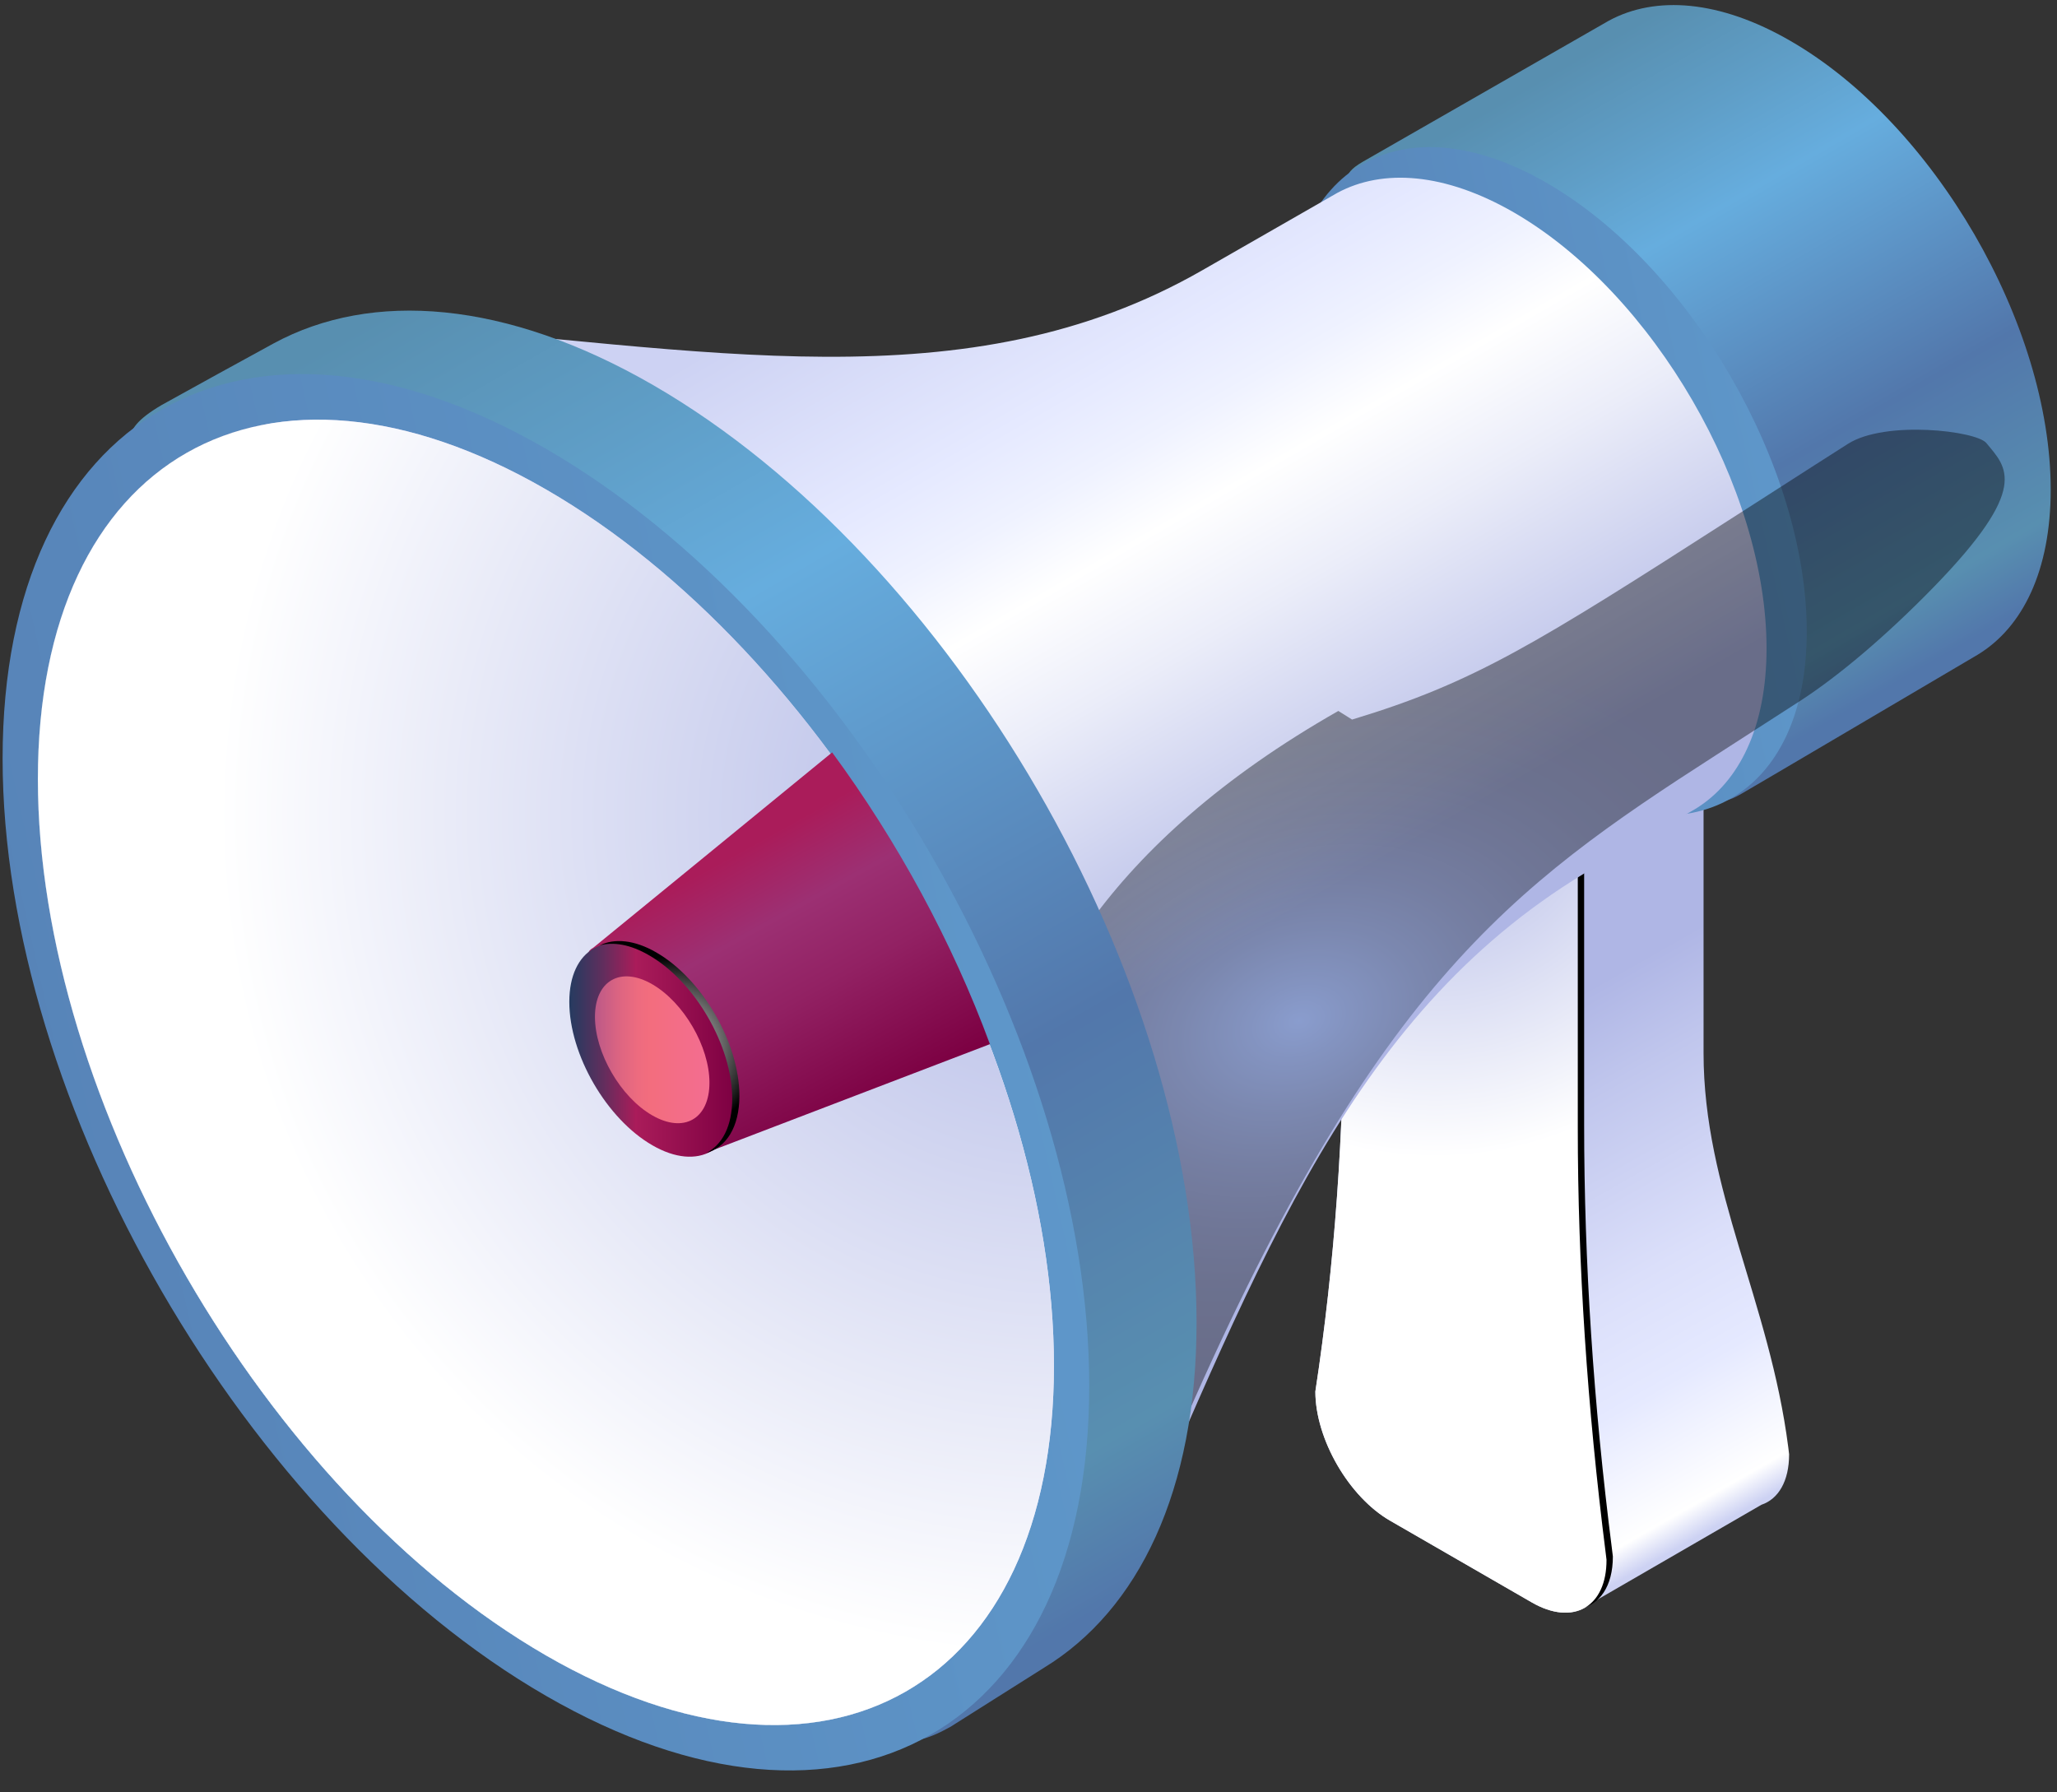 <svg width="264" height="230" viewBox="0 0 264 230" fill="none" xmlns="http://www.w3.org/2000/svg">
<rect x="0" y="0" width="264" height="230" fill="#333333" stroke="none"/>
<path d="M229.619 186.654L229.514 185.785C227.117 167.036 218.638 152.737 218.638 135.146V90.063L188.644 72.736L172.502 82.347C172.502 82.347 194.701 148.839 192.226 165.034C192.226 171.117 196.544 178.57 201.837 181.624L202.101 181.782L204.892 205.377L226.064 193.132C228.25 192.395 229.619 190.104 229.619 186.654Z" fill="url(#paint0_linear_108_12566)"/>
<path d="M196.598 205.666L178.428 195.186C173.109 192.131 168.816 184.679 168.816 178.596C171.292 162.401 172.503 145.284 172.503 127.456V82.347L202.497 99.674V144.757C202.497 162.322 203.708 180.571 206.078 199.32L206.183 200.189C206.21 206.272 201.891 208.721 196.598 205.666Z" fill="url(#paint1_linear_108_12566)"/>
<path d="M206.894 198.899C204.498 180.15 203.313 161.927 203.313 144.337V99.254L173.319 81.927V83.454L201.733 99.86V144.942C201.733 162.507 202.944 180.756 205.314 199.505L205.42 200.374C205.42 203.376 204.366 205.483 202.681 206.483C205.288 206.009 207 203.613 207 199.768L206.894 198.899Z" fill="url(#paint2_radial_108_12566)"/>
<path d="M192.489 142.281L189.935 163.085L195.517 159.872V140.464L192.489 142.281Z" fill="url(#paint3_linear_108_12566)"/>
<path d="M192.518 142.282L189.937 163.085L178.982 156.897L181.563 135.988L192.518 142.282Z" fill="url(#paint4_linear_108_12566)"/>
<path d="M181.562 135.988L192.516 142.282L195.518 140.465L184.537 134.197L181.562 135.988Z" fill="url(#paint5_linear_108_12566)"/>
<path d="M196.598 205.666L178.428 195.186C173.109 192.131 168.816 184.679 168.816 178.596C171.292 162.401 172.503 145.284 172.503 127.456V82.347L202.497 99.674V144.757C202.497 162.322 203.708 180.571 206.078 199.32L206.183 200.189C206.21 206.272 201.891 208.721 196.598 205.666Z" fill="url(#paint6_radial_108_12566)"/>
<path d="M263.192 62.834C263.192 73.183 259.637 80.504 253.818 84.033C253.633 84.138 223.534 101.887 223.35 101.966C217.32 105.336 221.164 97.673 212 92.407C193.567 81.768 178.61 55.988 178.61 34.816C178.61 24.361 168.945 24.256 174.87 20.78C175.028 20.675 206.312 2.768 206.47 2.663C212.474 -0.603 220.717 0.003 229.775 5.243C248.235 15.882 263.192 41.689 263.192 62.834Z" fill="url(#paint7_linear_108_12566)"/>
<path d="M231.884 81.057C231.884 102.229 216.927 110.735 198.493 100.096C180.06 89.457 165.103 63.677 165.103 42.505C165.103 21.333 180.06 12.828 198.493 23.466C216.953 34.105 231.884 59.885 231.884 81.057Z" fill="url(#paint8_linear_108_12566)"/>
<path d="M226.723 83.216C226.723 93.249 223.247 100.359 217.611 103.809C217.585 103.835 212.292 106.89 204.787 111.235C173.529 129.379 161.837 161.558 144.405 201.269C144.352 201.374 144.326 201.453 144.326 201.453C132.449 208.089 37.149 48.351 48.815 41.478C48.815 41.478 48.841 41.478 48.867 41.478C90.606 44.691 124.102 52.038 154.359 34.658C164.181 29.023 171.581 24.783 171.633 24.756C177.479 21.596 185.458 22.176 194.28 27.258C212.187 37.607 226.723 62.65 226.723 83.216Z" fill="url(#paint9_linear_108_12566)"/>
<g opacity="0.4">
<path d="M248.158 75.368C242.048 81.636 236.018 86.718 231.12 89.904C231.094 89.931 226.591 92.828 220.244 96.909C193.727 113.973 176.03 126.85 151.013 184.783C150.961 184.889 139.638 165.639 139.638 165.639C129.71 171.985 111.856 125.323 171.765 91.248L173.529 92.353C189.145 87.64 197.045 82.716 222.588 66.31C230.883 60.99 237.15 56.962 237.177 56.962C241.996 53.907 253.635 55.303 254.925 56.856C257.532 60.016 260.64 62.544 248.158 75.368Z" fill="url(#paint10_radial_108_12566)"/>
</g>
<path d="M153.568 169.748C153.568 191.341 146.115 206.641 134.002 214.041C133.633 214.251 122.363 221.414 121.994 221.625C109.38 228.682 117.438 212.671 98.32 201.638C59.794 179.386 28.563 125.535 28.563 81.321C28.563 59.464 8.366 59.28 20.742 51.986C21.084 51.775 34.778 44.243 35.147 44.059C47.708 37.265 64.903 38.503 83.837 49.431C122.336 71.683 153.568 125.561 153.568 169.748Z" fill="url(#paint11_linear_108_12566)"/>
<path d="M139.795 177.885C139.795 222.072 108.564 239.9 70.065 217.649C31.539 195.397 0.334 141.545 0.334 97.358C0.334 53.17 31.565 35.343 70.065 57.594C108.564 79.846 139.795 133.698 139.795 177.885Z" fill="url(#paint12_linear_108_12566)"/>
<path d="M135.265 175.278C135.265 216.595 106.061 233.237 70.064 212.46C34.066 191.657 4.862 141.308 4.862 99.991C4.862 58.674 34.066 42.031 70.064 62.808C106.061 83.585 135.265 133.961 135.265 175.278Z" fill="url(#paint13_linear_108_12566)"/>
<path d="M82.888 207.063C46.89 186.286 17.687 135.91 17.687 94.593C17.687 75.554 23.901 61.756 34.119 54.435C16.502 57.648 4.862 73.895 4.862 99.965C4.862 141.282 34.066 191.632 70.064 212.435C89.471 223.653 106.904 223.943 118.833 215.411C108.51 217.307 96.16 214.726 82.888 207.063Z" fill="url(#paint14_linear_108_12566)"/>
<path d="M135.265 175.278C135.265 216.595 106.061 233.237 70.064 212.46C34.066 191.657 4.862 141.308 4.862 99.991C4.862 58.674 34.066 42.031 70.064 62.808C106.061 83.585 135.265 133.961 135.265 175.278Z" fill="url(#paint15_radial_108_12566)"/>
<path d="M106.799 96.567C102.876 99.78 76.226 121.584 76.174 121.61C74.278 122.716 77.385 122.742 77.385 126.087C77.385 132.854 82.178 141.097 88.05 144.494C90.973 146.179 89.735 148.628 91.684 147.548C91.737 147.522 119.492 136.91 127.05 134.013C122.204 120.899 115.226 108.022 106.799 96.567Z" fill="url(#paint16_linear_108_12566)"/>
<path d="M94.396 140.912C94.396 147.68 89.604 150.392 83.731 146.995C77.833 143.598 73.066 135.356 73.066 128.588C73.066 121.821 77.859 119.108 83.731 122.505C89.604 125.902 94.396 134.145 94.396 140.912Z" fill="url(#paint17_linear_108_12566)"/>
<path d="M91.052 138.963C91.052 143.624 87.761 145.494 83.705 143.15C79.65 140.807 76.358 135.145 76.358 130.51C76.358 125.849 79.65 123.98 83.705 126.323C87.761 128.667 91.052 134.329 91.052 138.963Z" fill="url(#paint18_linear_108_12566)"/>
<path d="M84.231 122.242C81.413 120.609 78.832 120.398 76.936 121.346C78.727 120.846 80.913 121.215 83.309 122.61C89.208 126.007 93.974 134.25 93.974 141.017C93.974 144.546 92.684 146.969 90.603 147.996C93.21 147.258 94.896 144.678 94.896 140.649C94.896 133.881 90.13 125.639 84.231 122.242Z" fill="url(#paint19_radial_108_12566)"/>
<defs>
<linearGradient id="paint0_linear_108_12566" x1="234.529" y1="187.746" x2="187.925" y2="105.826" gradientUnits="userSpaceOnUse">
<stop stop-color="#CDD2F3"/>
<stop offset="0.04" stop-color="white"/>
<stop offset="0.167" stop-color="#EBEEFF"/>
<stop offset="0.202" stop-color="#E5E9FF"/>
<stop offset="0.347" stop-color="#DBDFFA"/>
<stop offset="0.593" stop-color="#C0C6ED"/>
<stop offset="0.722" stop-color="#AFB6E5"/>
<stop offset="0.909" stop-color="#AFB6E5"/>
<stop offset="1" stop-color="#AFB6E5"/>
</linearGradient>
<linearGradient id="paint1_linear_108_12566" x1="214.266" y1="188.255" x2="165.397" y2="108.484" gradientUnits="userSpaceOnUse">
<stop stop-color="#E5E9FF"/>
<stop offset="0.229" stop-color="#DBDFFA"/>
<stop offset="0.619" stop-color="#C0C6ED"/>
<stop offset="0.823" stop-color="#AFB6E5"/>
</linearGradient>
<radialGradient id="paint2_radial_108_12566" cx="0" cy="0" r="1" gradientUnits="userSpaceOnUse" gradientTransform="translate(231.612 165.46) scale(43.464 43.464)">
<stop offset="1"/>
</radialGradient>
<linearGradient id="paint3_linear_108_12566" x1="189.503" y1="152.743" x2="211.292" y2="146.218" gradientUnits="userSpaceOnUse">
<stop offset="0.035" stop-color="#5277AB"/>
<stop offset="0.373" stop-color="#5886BA"/>
<stop offset="1" stop-color="#66ADDE"/>
</linearGradient>
<linearGradient id="paint4_linear_108_12566" x1="160.115" y1="155.291" x2="212.501" y2="143.547" gradientUnits="userSpaceOnUse">
<stop offset="0.035" stop-color="#5277AB"/>
<stop offset="0.373" stop-color="#5886BA"/>
<stop offset="1" stop-color="#66ADDE"/>
</linearGradient>
<linearGradient id="paint5_linear_108_12566" x1="191.818" y1="131.975" x2="188.061" y2="139.134" gradientUnits="userSpaceOnUse">
<stop offset="0.035" stop-color="#5277AB"/>
<stop offset="0.373" stop-color="#5886BA"/>
<stop offset="1" stop-color="#66ADDE"/>
</linearGradient>
<radialGradient id="paint6_radial_108_12566" cx="0" cy="0" r="1" gradientUnits="userSpaceOnUse" gradientTransform="translate(184.217 102.084) scale(46.485 46.485)">
<stop stop-color="#AFB6E5"/>
<stop offset="1" stop-color="white"/>
</radialGradient>
<linearGradient id="paint7_linear_108_12566" x1="197.182" y1="7.718" x2="244.524" y2="89.716" gradientUnits="userSpaceOnUse">
<stop offset="0.025" stop-color="#588FB0"/>
<stop offset="0.17" stop-color="#5F9EC7"/>
<stop offset="0.298" stop-color="#66ADDE"/>
<stop offset="0.641" stop-color="#5277AB"/>
<stop offset="0.884" stop-color="#588FB0"/>
<stop offset="0.975" stop-color="#5277AB"/>
</linearGradient>
<linearGradient id="paint8_linear_108_12566" x1="106.013" y1="82.506" x2="295.1" y2="40.119" gradientUnits="userSpaceOnUse">
<stop offset="0.035" stop-color="#5277AB"/>
<stop offset="0.373" stop-color="#5886BA"/>
<stop offset="1" stop-color="#66ADDE"/>
</linearGradient>
<linearGradient id="paint9_linear_108_12566" x1="117.981" y1="29.303" x2="187.081" y2="148.988" gradientUnits="userSpaceOnUse">
<stop stop-color="#CDD2F3"/>
<stop offset="0.202" stop-color="#E5E9FF"/>
<stop offset="0.276" stop-color="#EFF2FF"/>
<stop offset="0.353" stop-color="white"/>
<stop offset="0.462" stop-color="#EBEDF9"/>
<stop offset="0.683" stop-color="#B9BFE8"/>
<stop offset="0.722" stop-color="#AFB6E5"/>
<stop offset="0.909" stop-color="#AFB6E5"/>
<stop offset="1" stop-color="#AFB6E5"/>
</linearGradient>
<radialGradient id="paint10_radial_108_12566" cx="0" cy="0" r="1" gradientUnits="userSpaceOnUse" gradientTransform="translate(166.729 130.997) rotate(-20.342) scale(65.451 46.326)">
<stop stop-color="#5277AB"/>
<stop offset="0.097" stop-color="#42608A"/>
<stop offset="0.241" stop-color="#2E4360"/>
<stop offset="0.388" stop-color="#1E2B3E"/>
<stop offset="0.536" stop-color="#111823"/>
<stop offset="0.686" stop-color="#070B0F"/>
<stop offset="0.839" stop-color="#020304"/>
<stop offset="1"/>
</radialGradient>
<linearGradient id="paint11_linear_108_12566" x1="41.149" y1="39.084" x2="141.168" y2="212.322" gradientUnits="userSpaceOnUse">
<stop offset="0.025" stop-color="#588FB0"/>
<stop offset="0.17" stop-color="#5F9EC7"/>
<stop offset="0.298" stop-color="#66ADDE"/>
<stop offset="0.641" stop-color="#5277AB"/>
<stop offset="0.884" stop-color="#588FB0"/>
<stop offset="0.975" stop-color="#5277AB"/>
</linearGradient>
<linearGradient id="paint12_linear_108_12566" x1="-123.14" y1="180.934" x2="271.824" y2="92.396" gradientUnits="userSpaceOnUse">
<stop offset="0.035" stop-color="#5277AB"/>
<stop offset="0.373" stop-color="#5886BA"/>
<stop offset="1" stop-color="#66ADDE"/>
</linearGradient>
<linearGradient id="paint13_linear_108_12566" x1="114.461" y1="214.541" x2="23.162" y2="56.406" gradientUnits="userSpaceOnUse">
<stop stop-color="#CDD2F3"/>
<stop offset="0.202" stop-color="#E5E9FF"/>
<stop offset="0.276" stop-color="#EFF2FF"/>
<stop offset="0.353" stop-color="white"/>
<stop offset="0.462" stop-color="#EBEDF9"/>
<stop offset="0.683" stop-color="#B9BFE8"/>
<stop offset="0.722" stop-color="#AFB6E5"/>
<stop offset="0.909" stop-color="#AFB6E5"/>
<stop offset="1" stop-color="#AFB6E5"/>
</linearGradient>
<linearGradient id="paint14_linear_108_12566" x1="97.209" y1="227.279" x2="6.377" y2="69.954" gradientUnits="userSpaceOnUse">
<stop offset="0.025" stop-color="#588FB0"/>
<stop offset="0.17" stop-color="#5F9EC7"/>
<stop offset="0.298" stop-color="#66ADDE"/>
<stop offset="0.641" stop-color="#5277AB"/>
<stop offset="0.884" stop-color="#588FB0"/>
<stop offset="0.975" stop-color="#5277AB"/>
</linearGradient>
<radialGradient id="paint15_radial_108_12566" cx="0" cy="0" r="1" gradientUnits="userSpaceOnUse" gradientTransform="translate(136.094 104.606) scale(107.915 107.915)">
<stop stop-color="#AFB6E5"/>
<stop offset="1" stop-color="white"/>
</radialGradient>
<linearGradient id="paint16_linear_108_12566" x1="88.915" y1="106.768" x2="109.304" y2="143.541" gradientUnits="userSpaceOnUse">
<stop offset="0.121" stop-color="#AA1C5A"/>
<stop offset="0.353" stop-color="#9C3073"/>
<stop offset="0.602" stop-color="#922163"/>
<stop offset="1" stop-color="#7C0042"/>
</linearGradient>
<linearGradient id="paint17_linear_108_12566" x1="73.036" y1="134.738" x2="94.386" y2="134.738" gradientUnits="userSpaceOnUse">
<stop offset="0.005" stop-color="#273B60"/>
<stop offset="0.071" stop-color="#37375F"/>
<stop offset="0.201" stop-color="#602E5D"/>
<stop offset="0.379" stop-color="#A21E5A"/>
<stop offset="0.399" stop-color="#AA1C5A"/>
<stop offset="0.871" stop-color="#870647"/>
<stop offset="1" stop-color="#7C0042"/>
</linearGradient>
<linearGradient id="paint18_linear_108_12566" x1="76.376" y1="134.738" x2="91.046" y2="134.738" gradientUnits="userSpaceOnUse">
<stop offset="0.005" stop-color="#BB5987"/>
<stop offset="0.053" stop-color="#C45C86"/>
<stop offset="0.221" stop-color="#DE6581"/>
<stop offset="0.371" stop-color="#ED6B7F"/>
<stop offset="0.49" stop-color="#F36D7E"/>
<stop offset="1" stop-color="#F36D91"/>
</linearGradient>
<radialGradient id="paint19_radial_108_12566" cx="0" cy="0" r="1" gradientUnits="userSpaceOnUse" gradientTransform="translate(85.908 134.378) scale(11.533 11.533)">
<stop stop-color="white"/>
<stop offset="1"/>
</radialGradient>
</defs>
</svg>
